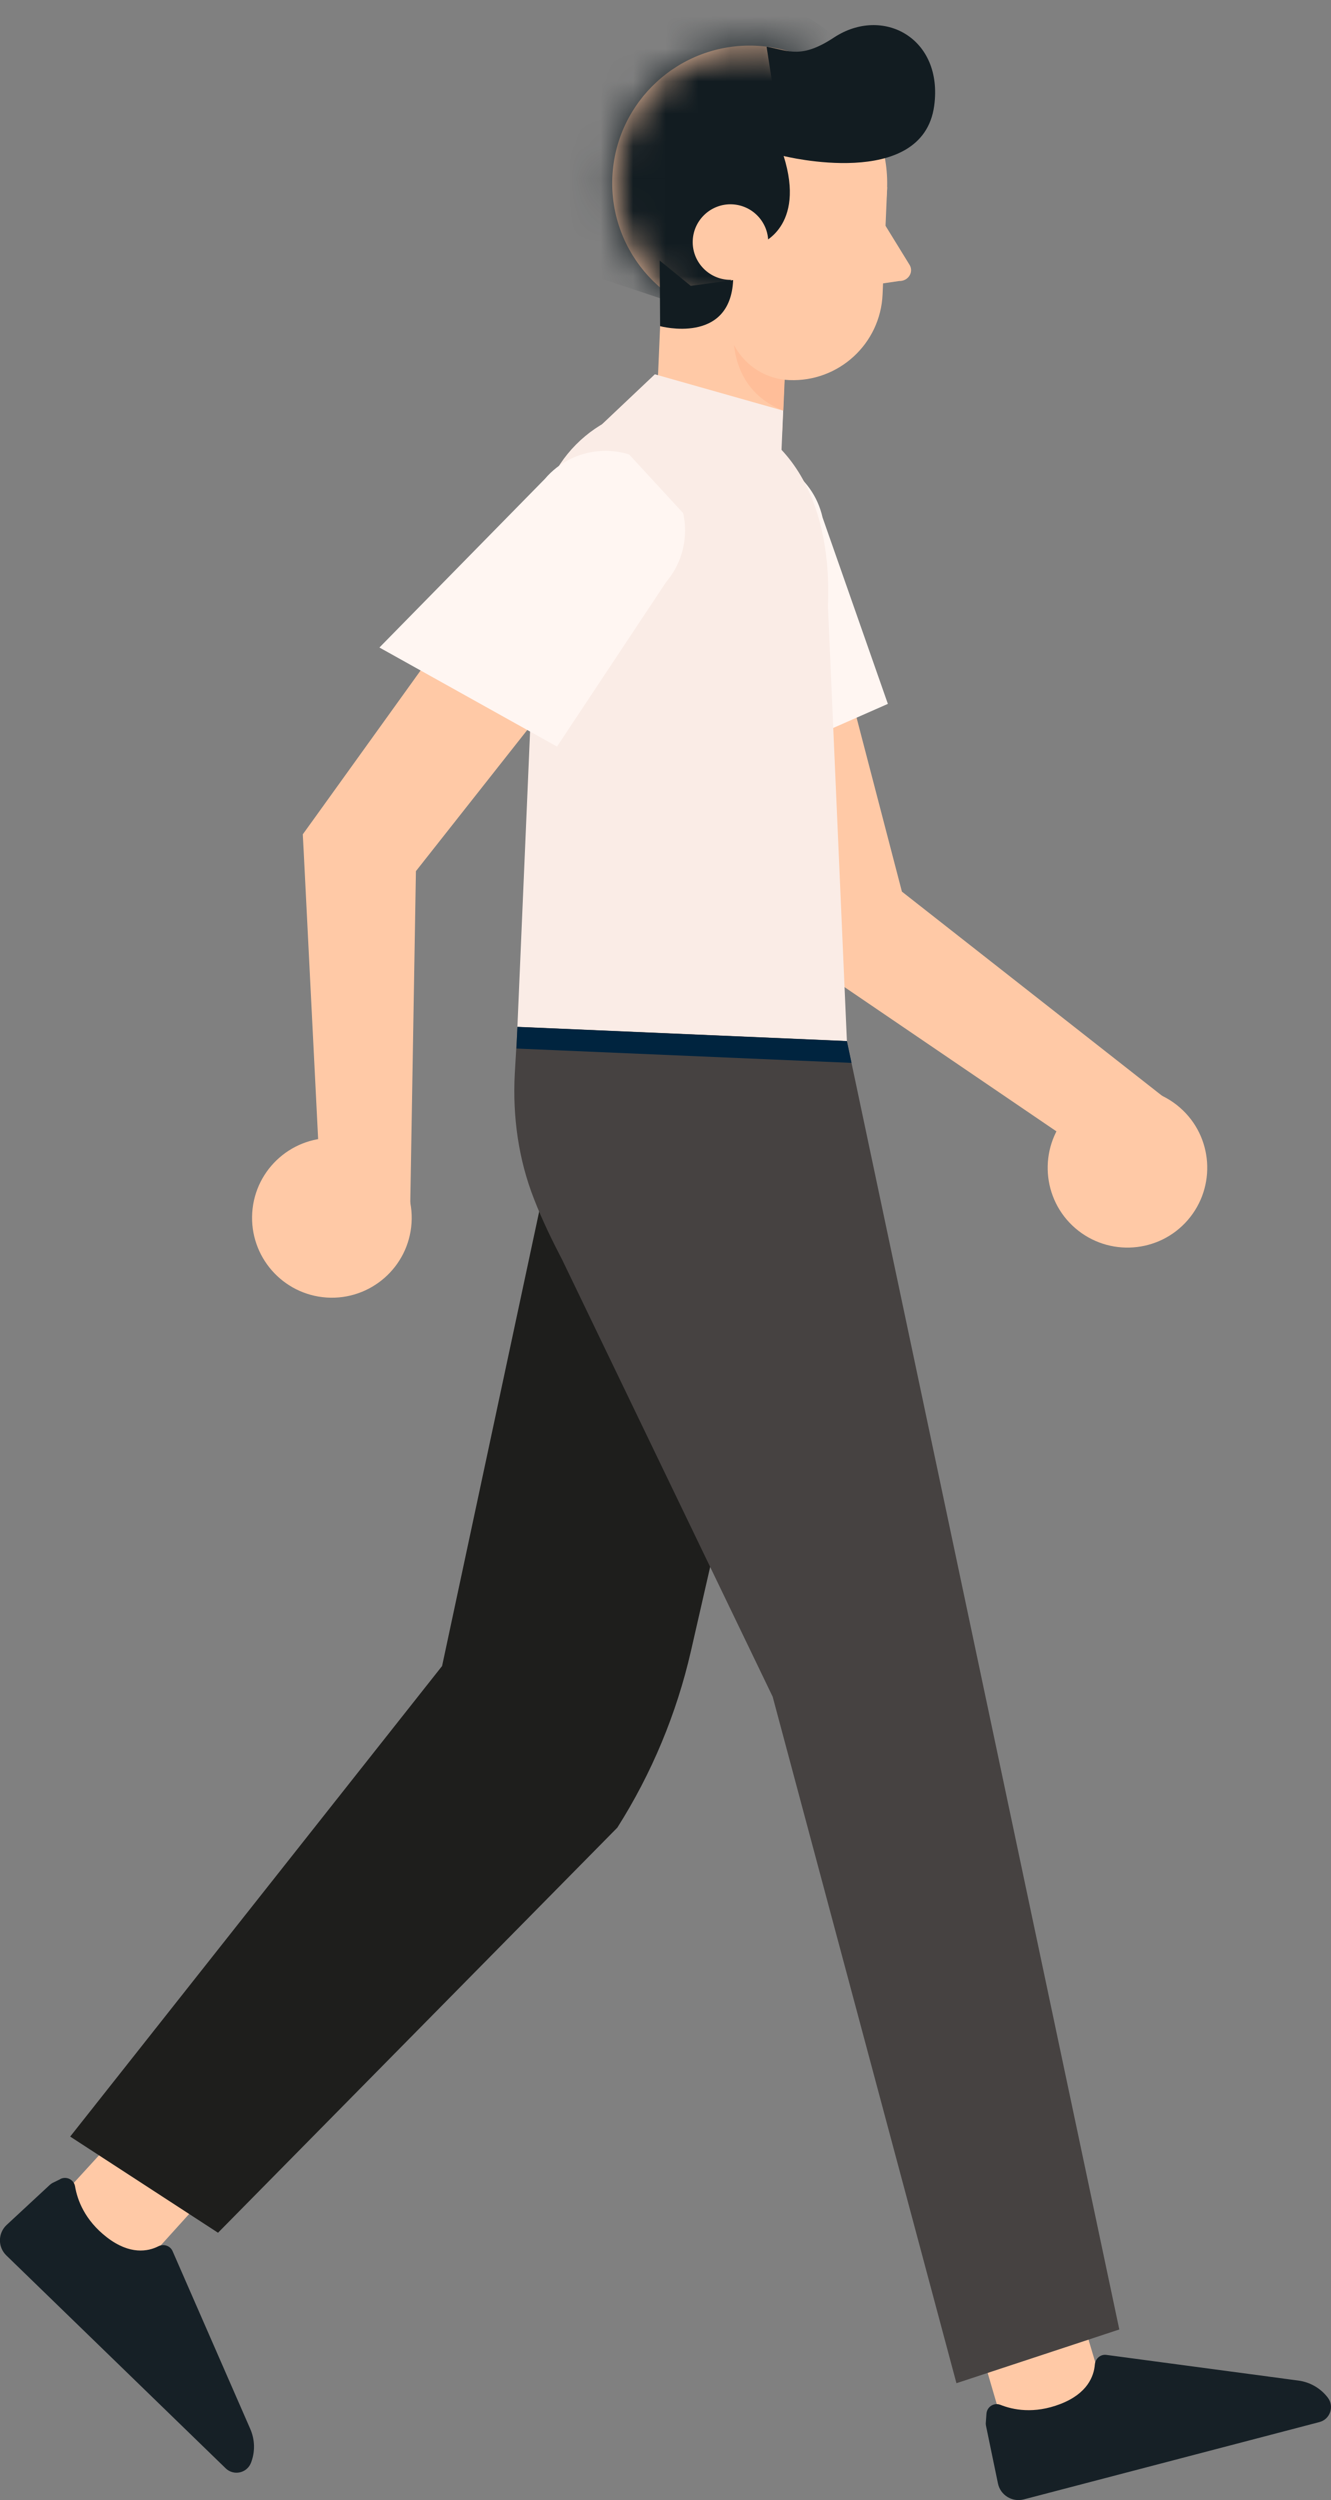 <svg width="41" height="77" viewBox="0 0 41 77" fill="none" xmlns="http://www.w3.org/2000/svg">
<rect x="0" y="0" width="41" height="77" fill="#808080" stroke="none"/>
<g clip-path="url(#clip0_929_5106)">
<path d="M24.778 15.934L27.921 27.993L27.276 27.064L36.243 34.1L34.649 36.279L25.229 29.868L24.774 29.559L24.584 28.943L20.91 17.038L24.778 15.934Z" fill="#FFC9A6"/>
<path d="M36.34 34.108C37.366 34.996 37.476 36.55 36.588 37.577C35.7 38.603 34.146 38.713 33.12 37.825C32.094 36.936 31.985 35.382 32.873 34.355C33.761 33.329 35.314 33.219 36.34 34.108Z" fill="#FFC9A6"/>
<path d="M21.615 24.203L20.553 17.001C20.261 15.678 21.092 14.372 22.414 14.075C23.736 13.783 25.042 14.615 25.338 15.938L27.35 21.679L21.619 24.203H21.615Z" fill="#FFF6F2"/>
<path d="M4.149 65.18L1.614 67.952L4.287 69.891L6.764 67.152L4.149 65.18Z" fill="#FFC9A6"/>
<path d="M29.925 71.376L30.979 74.983L34.021 73.705L32.966 70.163L29.925 71.376Z" fill="#FFC9A6"/>
<path d="M23.485 41.217L21.283 50.853C20.841 52.781 20.074 54.623 19.016 56.29L6.716 68.767L2.162 65.805L13.618 51.312L17.272 34.209L23.485 41.212V41.217Z" fill="#1E1E1C"/>
<path d="M1.857 67.112C2.048 67.018 2.275 67.128 2.312 67.339C2.381 67.749 2.604 68.374 3.289 68.905C4.003 69.457 4.562 69.343 4.875 69.185C5.041 69.1 5.244 69.165 5.317 69.335L7.709 74.809C7.855 75.142 7.863 75.519 7.73 75.856C7.604 76.172 7.198 76.261 6.951 76.022L0.195 69.465C-0.073 69.205 -0.065 68.779 0.203 68.528L1.537 67.29C1.557 67.27 1.586 67.254 1.61 67.237L1.857 67.116V67.112Z" fill="#162026"/>
<path d="M26.088 32.067L15.938 31.629L16.595 16.324C16.688 14.129 18.545 12.42 20.743 12.518L20.983 12.53C24.259 12.672 25.646 15.394 25.504 18.673L26.088 32.067Z" fill="#FAECE6"/>
<path d="M26.088 32.067L34.479 71.746L29.462 73.401L23.801 52.257L17.325 38.815C17.012 38.214 16.704 37.585 16.453 36.936C15.97 35.711 15.788 34.388 15.857 33.073L15.942 31.625L26.092 32.063L26.088 32.067Z" fill="#464241"/>
<path d="M30.387 74.338C30.403 74.127 30.618 73.989 30.817 74.067C31.202 74.221 31.851 74.355 32.662 74.042C33.502 73.718 33.696 73.182 33.725 72.829C33.741 72.642 33.899 72.504 34.081 72.529L39.998 73.32C40.359 73.369 40.684 73.559 40.903 73.847C41.109 74.119 40.972 74.513 40.643 74.598L31.535 76.98C31.178 77.073 30.813 76.846 30.74 76.485L30.371 74.704C30.367 74.675 30.363 74.643 30.367 74.614L30.387 74.338Z" fill="#162026"/>
<path d="M20.188 17.48L12.474 27.259L12.823 26.188L12.629 37.585L9.928 37.63L9.356 26.244L9.327 25.697L9.705 25.173L16.976 15.058L20.188 17.48Z" fill="#FFC9A6"/>
<path d="M12.677 37.67C12.588 39.025 11.416 40.052 10.062 39.963C8.707 39.873 7.681 38.701 7.77 37.346C7.859 35.99 9.031 34.964 10.386 35.053C11.74 35.142 12.766 36.315 12.677 37.67Z" fill="#FFC9A6"/>
<path d="M11.688 19.943L16.785 14.749C17.661 13.719 19.206 13.593 20.24 14.469C21.27 15.346 21.396 16.892 20.52 17.926L17.158 22.994L11.688 19.943Z" fill="#FFF6F2"/>
<path d="M22.418 14.773L22.094 14.757C21.015 14.713 20.176 13.796 20.22 12.716L20.528 5.534L24.422 5.701L24.097 13.227C24.061 14.116 23.306 14.81 22.418 14.769V14.773Z" fill="#FFC9A6"/>
<path d="M22.613 9.961C22.613 9.961 22.297 11.933 24.13 12.647L24.186 11.329L22.617 9.961H22.613Z" fill="#FFBE99"/>
<path d="M27.325 5.827C27.224 8.164 25.249 9.978 22.913 9.876C20.577 9.775 18.764 7.799 18.862 5.462C18.963 3.124 20.938 1.311 23.274 1.408C25.61 1.509 27.423 3.486 27.325 5.823V5.827Z" fill="#FFC9A6"/>
<path d="M24.308 11.706C23.197 11.657 22.337 10.72 22.386 9.608L22.56 5.555L27.329 5.762L27.187 9.064C27.122 10.59 25.833 11.771 24.312 11.706H24.308Z" fill="#FFC9A6"/>
<path d="M27.163 6.768L28.027 8.172C28.148 8.399 27.966 8.663 27.698 8.655L26.62 8.813L27.163 6.772V6.768Z" fill="#FFC9A6"/>
<mask id="mask0_929_5106" style="mask-type:luminance" maskUnits="userSpaceOnUse" x="18" y="1" width="10" height="9">
<path d="M27.325 5.827C27.224 8.164 25.249 9.978 22.913 9.876C20.577 9.775 18.764 7.799 18.862 5.462C18.963 3.124 20.938 1.311 23.274 1.408C25.61 1.509 27.423 3.486 27.325 5.823V5.827Z" fill="white"/>
</mask>
<g mask="url(#mask0_929_5106)">
<path d="M23.432 7.502C23.432 7.502 24.831 6.995 24.138 4.8C24.138 4.8 27.159 5.279 27.857 4.256C27.857 4.256 25.561 -1.814 20.743 0.54C15.925 2.893 17.856 8.359 17.856 8.359L21.696 9.641L23.428 7.498L23.432 7.502Z" fill="#121C21"/>
</g>
<path d="M23.663 7.506C23.635 8.147 23.091 8.647 22.451 8.618C21.81 8.59 21.311 8.046 21.339 7.405C21.368 6.764 21.911 6.265 22.552 6.293C23.193 6.322 23.692 6.865 23.663 7.506Z" fill="#FFC9A6"/>
<path d="M20.322 8.026L20.334 10.046C20.334 10.046 22.495 10.631 22.584 8.626L21.279 8.805L20.322 8.026Z" fill="#121C21"/>
<path d="M18.533 13.078L20.172 11.528L24.125 12.648L24.032 14.843L21.198 15.971L18.533 13.078Z" fill="#FAECE6"/>
<path d="M26.23 32.736L15.909 32.294L15.938 31.629L26.088 32.067L26.23 32.736Z" fill="#00243F"/>
<path d="M24.138 4.804C24.138 4.804 28.42 5.879 28.777 3.258C29.061 1.165 27.187 0.174 25.695 1.152C24.697 1.81 24.32 1.574 23.614 1.44" fill="#121C21"/>
</g>
<defs>
<clipPath id="clip0_929_5106">
<rect width="41" height="77" fill="white"/>
</clipPath>
</defs>
</svg>
